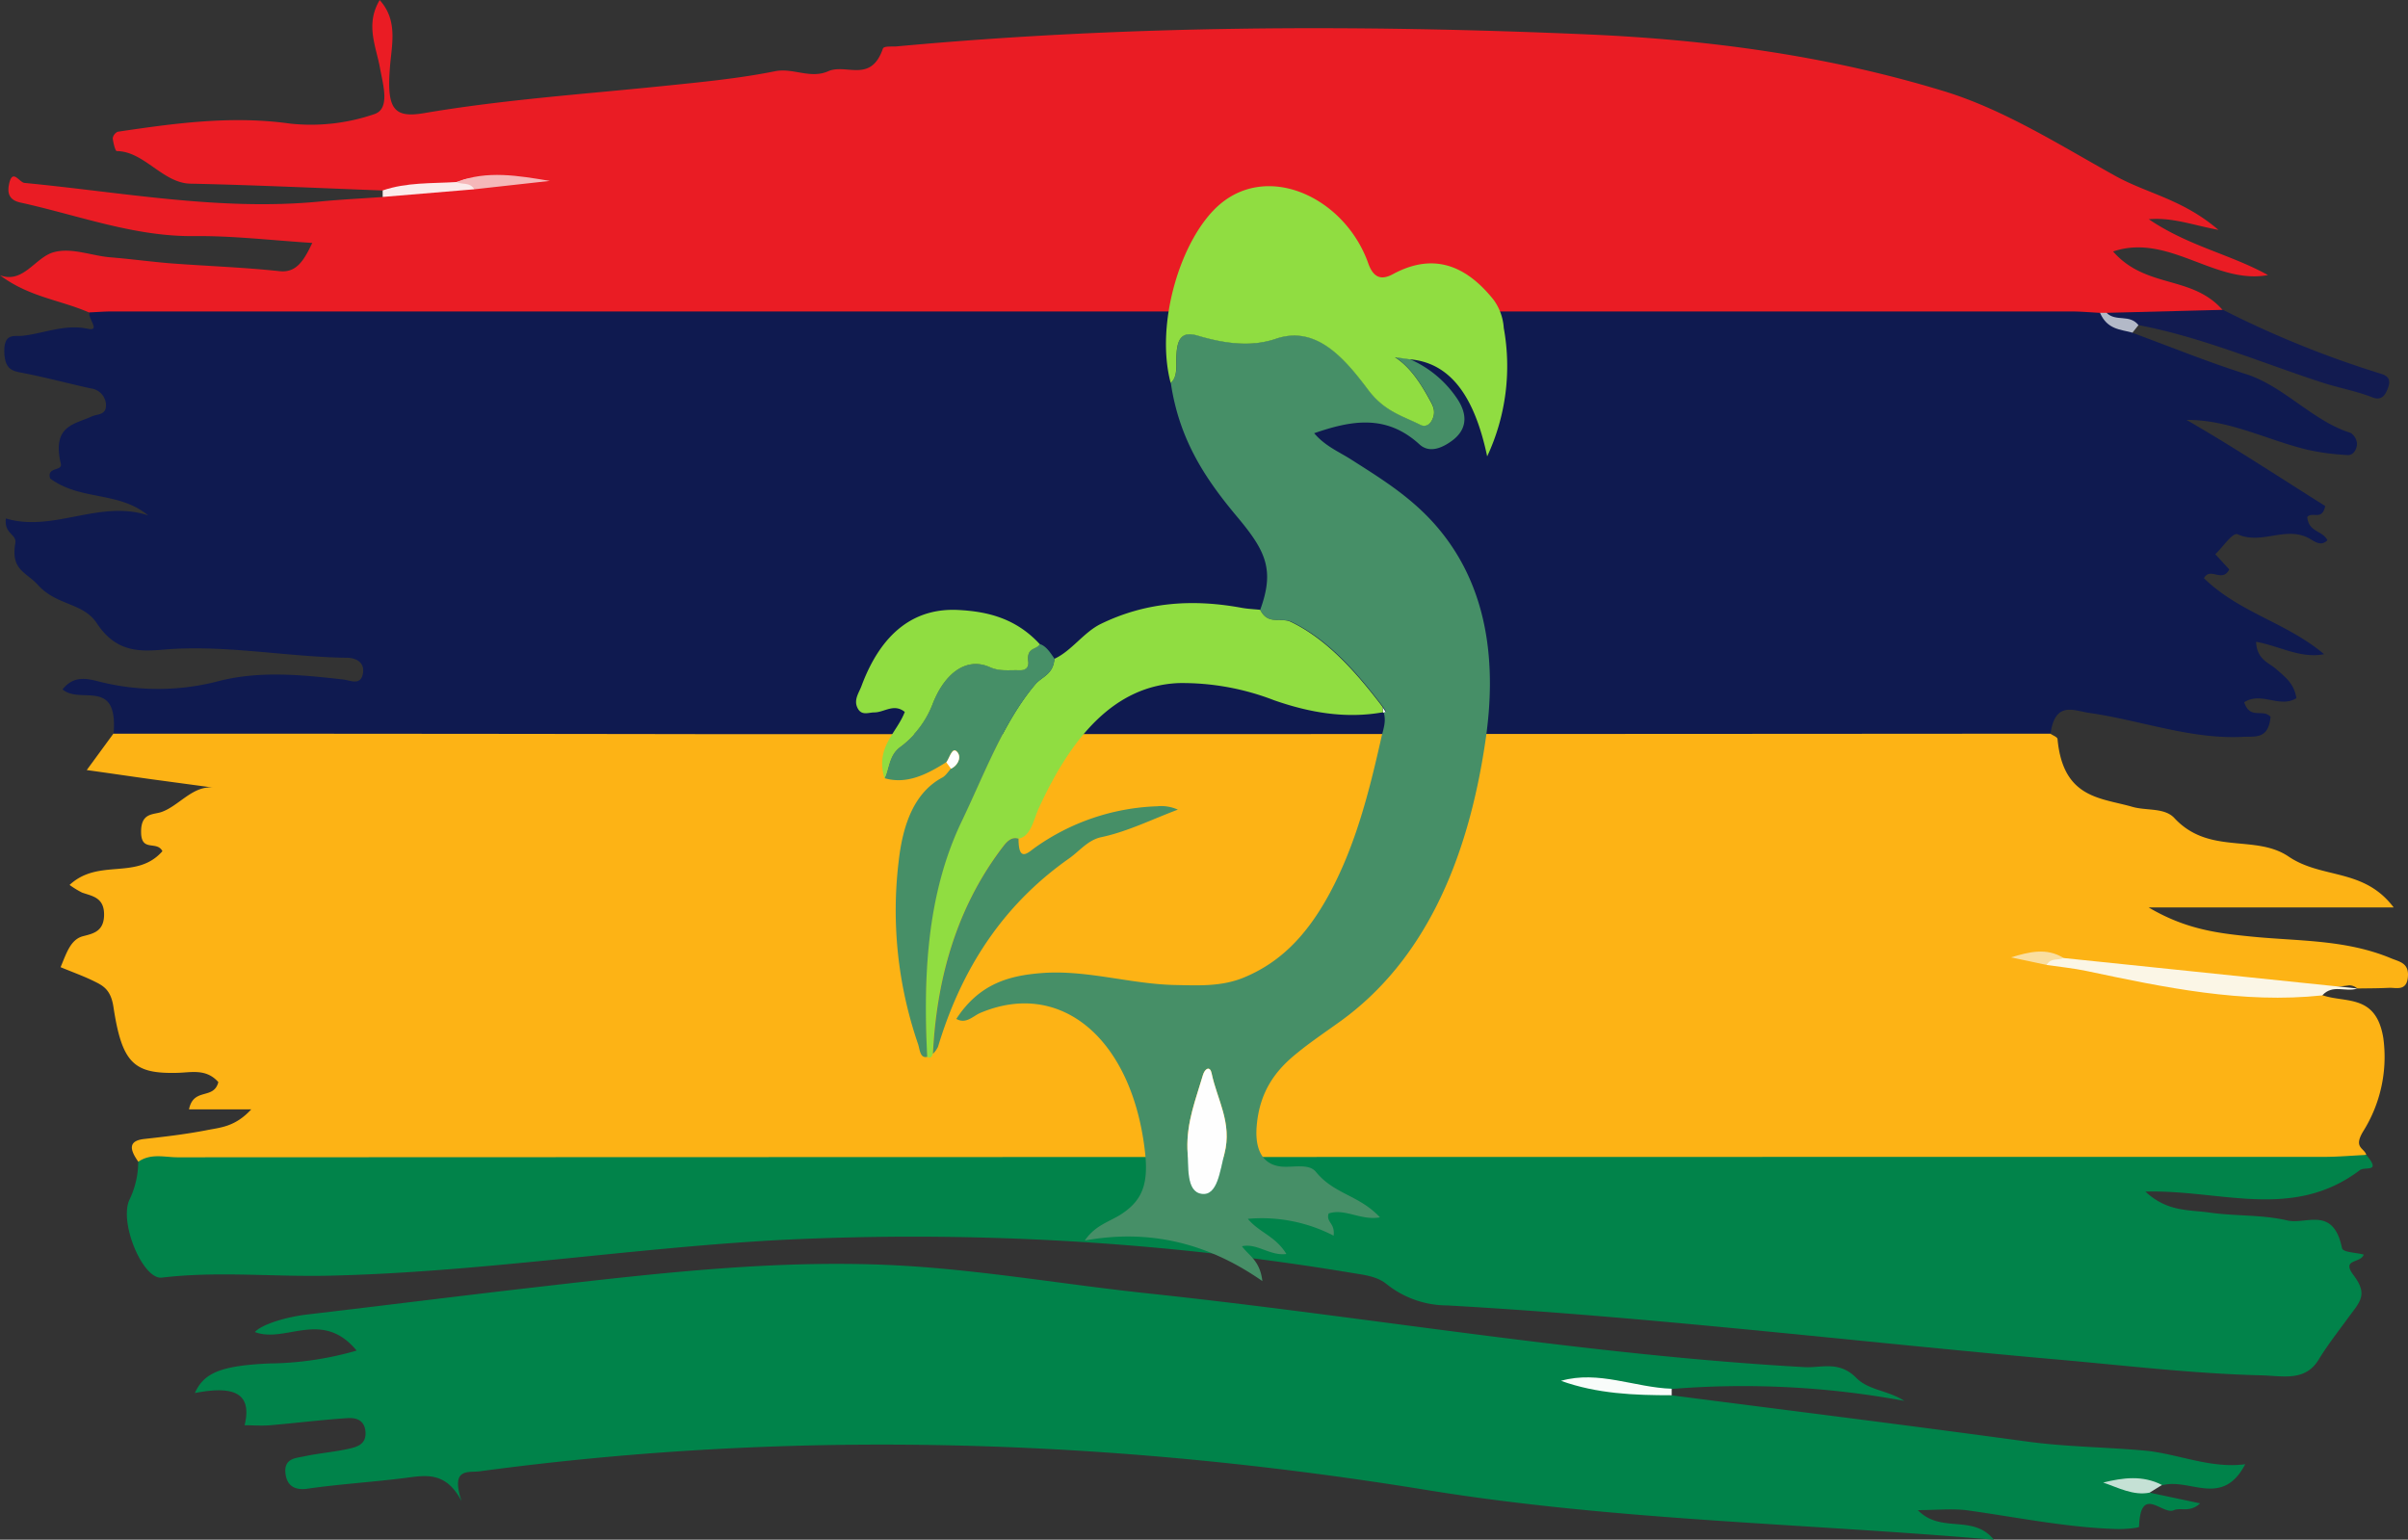 <svg id="Layer_1" data-name="Layer 1" xmlns="http://www.w3.org/2000/svg" viewBox="0 0 402.22 257.21"><rect x="0" y="0" width="402.22" height="257.21" fill="#333333" stroke="none"/><defs><style>.cls-1{fill:#0f1a50;}.cls-2{fill:#fdb315;}.cls-3{fill:#ea1c24;}.cls-4{fill:#01834a;}.cls-5{fill:#00834a;}.cls-6{fill:#121b50;}.cls-7{fill:#fbf6e6;}.cls-8{fill:#f9fcfa;}.cls-9{fill:#fbebeb;}.cls-10{fill:#c5e1d5;}.cls-11{fill:#b3b9c8;}.cls-12{fill:#fade9f;}.cls-13{fill:#f5b7b9;}.cls-14{fill:#468f67;}.cls-15{fill:#90dd41;}.cls-16{fill:#fefefe;}</style></defs><path class="cls-1" d="M446.61,275.33c6.31,2.32,12.58,4.88,18.94,6.89s11.23,7.9,17.51,9.83a2.38,2.38,0,0,1,1.07,1.76c0,1.11-.7,2-1.54,1.95a40.37,40.37,0,0,1-6.65-.87c-6.73-1.6-13.16-5.07-20.28-5,7.86,4.53,15.49,9.56,23.16,14.38-.51,2.55-2.16.84-3,1.84.25,2.58,2.49,2.19,3.37,3.87-1.14,1.18-2.27.09-3.23-.4-3.86-1.94-7.81,1.19-11.74-.58-.86-.39-2.48,2.13-3.76,3.32l2.33,2.54c-1.17,2.32-3.15-.49-4.23,1.47,6.07,5.86,13.76,7.37,20.07,12.69-3.93.78-7.45-1.37-11.36-2.07.16,3,2.07,3.43,3.35,4.55,1.44,1.28,3,2.36,3.39,4.87-2.8,1.74-5.84-1.16-8.72.68,1,3,3.11,1,4.4,2.43-.34,3.83-2.61,3.24-4.6,3.35-8.73.45-17.12-2.78-25.7-4-2.46-.34-5.67-2.08-6.44,3.43-2.65,2.81-5.82,1.9-8.79,1.9q-96.06.07-192.13,0-57.17,0-114.32,0c-2.81,0-5.81.81-8.3-1.9.74-9.37-5.52-4.79-8.53-7.35,1.92-2.47,4.3-1.77,6.27-1.27a40,40,0,0,0,20-.17c6.76-1.69,13.72-1,20.6-.22,1.17.13,2.94,1.09,3.3-1s-1.49-2.62-2.63-2.63c-9.65-.13-19.23-2-28.93-1.48-4.31.23-9.12,1.45-12.89-4.29-2.28-3.46-6.71-2.92-9.82-6.38-2-2.21-4.57-2.46-3.79-7,.26-1.52-1.89-1.5-1.58-4.12,7.94,2.38,15.68-3.22,23.79-.5-5.05-4.13-11.2-2.39-16.39-6.17-.63-2,2.08-1.19,1.78-2.46-1.52-6.43,2.31-6.58,5.18-7.92,1-.44,2.58-.17,2.34-2.23a2.89,2.89,0,0,0-2.54-2.45c-3.78-.83-7.55-1.85-11.34-2.58-1.73-.33-3-.54-3.08-3.52-.06-3.23,1.73-2.55,3-2.68,3.63-.4,7.12-2,10.93-1.18,2.28.49-.13-1.85.33-2.76,2.17-3,5-2.23,7.69-2.24,19.7-.09,39.4-.05,59.11-.05h258c3,0,6.09-.24,9.11.45C441.85,271.45,444.56,272.6,446.61,275.33Z" transform="translate(-90.43 -219.74)"/><path class="cls-2" d="M109.37,342.3q50.4,0,100.8.08,111.38,0,222.74-.08c.41.3,1.17.55,1.2.91.93,9.93,7.17,9.78,12.49,11.31,2.34.68,5.35.11,7,1.85,5.81,6.28,13.5,2.66,19.11,6.46s12.54,1.87,17.55,8.5H449.33c6.33,3.75,11.81,4.33,17.3,4.88,7.77.77,15.63.46,23.2,3.62,1.42.59,3.07.77,2.79,3.25-.27,2.29-2,1.62-3.16,1.68-1.76.09-3.51.08-5.27.11a2.11,2.11,0,0,0-1.35-.53c-15.73,2.18-31.18-1.69-46.7-3.8-2.85-.65-5.76-.89-7.89-1.28,1.17-.31,3,.9,4.91.72,13.83,1.92,27.54,5.47,41.53,5a4.35,4.35,0,0,1,3.64,1c3.83,1.37,9-.29,10.2,7.19a23.39,23.39,0,0,1-3.37,15.57c-1.67,2.77.16,2.72.52,3.91-3.28,2-6.81,2-10.29,2q-177.85.06-355.7.05a17.61,17.61,0,0,1-6.17-.91c-1.5-2.11-1.62-3.49,1-3.78,3.51-.39,7-.8,10.49-1.48,2.24-.45,4.68-.53,7.39-3.47H122c.76-3.72,4.13-1.53,4.9-4.55-2-2.27-4.47-1.62-6.79-1.55-7.29.19-9.29-1.54-10.73-11-.45-3-1.82-3.61-3.42-4.39s-3.31-1.39-5.41-2.26c1-2.38,1.67-4.64,3.76-5.18,1.64-.42,3.4-.77,3.5-3.39.11-3.12-2-3.29-3.67-3.89a15.3,15.3,0,0,1-2.09-1.28c4.91-4.54,11.17-.71,15.51-5.64-.93-1.81-3.49.19-3.56-3.08s1.85-3,3.27-3.42c3-.95,5.41-4.63,8.93-4.1l-10.5-1.42c-3.47-.48-6.94-1-10.78-1.53Z" transform="translate(-90.43 -219.74)"/><path class="cls-3" d="M441.19,272c-1.6-.08-3.2-.23-4.79-.23q-163.65,0-327.29,0c-1.28,0-2.55.11-3.83.16-4.81-2.1-10-2.56-14.85-6.21,3.87,1.48,5.9-3,8.95-3.84s6.35.6,9.53.85c3.35.27,6.69.73,10,1,6.07.46,12.15.66,18.21,1.31,2.74.29,4-1.6,5.47-4.72-6.81-.43-13.28-1.21-19.74-1.14-9.94.12-19.39-3.49-29-5.6-1.92-.42-2.24-1.59-1.89-3.16.58-2.58,1.68-.2,2.58-.12,16.4,1.57,32.75,4.71,49.27,3.11,3.51-.34,7-.51,10.53-.76,5-1.79,10.1-1.2,15.1-2.3,4,.24,7.93-1.27,10.69-.7a89.27,89.27,0,0,0-13.48,1.19c-4.11-.25-8.15,1.65-12.29.72-10.71-.4-21.43-.91-32.15-1.14-4.59-.1-7.72-5.42-12.28-5.44-.24,0-.59-1.38-.67-2.15a1.47,1.47,0,0,1,.82-1.08c9.58-1.43,19.11-2.73,28.83-1.36a32.56,32.56,0,0,0,14-1.57c2.75-.85,1.5-4.9,1-7.67-.66-3.68-2.5-7.31-.06-11.4,3.1,3.43,2,7.45,1.71,11.27-.54,6.91.63,8.48,5.69,7.62,13.45-2.29,27-3.19,40.5-4.59,6.06-.62,12.14-1.21,18.14-2.41,3-.61,5.88,1.33,8.88,0s7.11,2.06,9.13-3.77c.17-.49,1.51-.31,2.31-.38,38.46-3.55,77-3.67,115.46-2,20,.87,39.89,3.5,59.46,9.48,10,3.06,19.18,8.9,28.53,14.1,5.35,3,11.31,3.91,17.32,9.07-4.46-.84-7.67-2.11-11.63-1.78,6.65,4.51,13.58,5.83,19.91,9.33-8.81,1.66-16.61-7.07-25.87-3.94,5.51,6.28,13.18,3.9,18.31,9.79-1.56,2.38-3.73,2.1-5.74,2-4.11-.16-8.21-.64-12.32-.59A5.17,5.17,0,0,1,441.19,272Z" transform="translate(-90.43 -219.74)"/><path class="cls-4" d="M113.52,413.82c2.12-1.47,4.41-.75,6.6-.75Q299.31,413,478.49,413c2.39,0,4.79-.21,7.19-.33,2.58,3.06-.19,1.88-1.08,2.55-11.24,8.5-23.33,3.22-35.81,3.58,3.7,3.46,7.37,3,10.82,3.52,4.29.59,8.68.32,12.9,1.3,3.12.73,7.66-2.49,9.12,4.63.15.71,2.31.72,3.62,1.07-.46,1.49-3.77.66-1.74,3.38,2.43,3.22,1.26,4.34-.72,7-1.65,2.27-3.51,4.62-5.07,7.18-2.26,3.7-6,2.7-9.62,2.61-11.54-.28-23-1.68-34.49-2.68-33.84-3-67.61-7.1-101.5-9a16.23,16.23,0,0,1-10.06-3.55c-1.52-1.26-3.63-1.53-5.51-1.83a446.79,446.79,0,0,0-96.2-5.53c-25.09,1.38-50,5.4-75.13,5.95-9.25.2-18.5-.79-27.74.32-3.15.38-7.12-9.06-5.46-12.92A14.74,14.74,0,0,0,113.52,413.82Z" transform="translate(-90.43 -219.74)"/><path class="cls-5" d="M449.49,469.09l8.44,1.79c-1.75,1.62-3.21.62-4.41,1.15-1.9.83-5.55-4.36-5.79,2.75,0,.21-2.38.42-3.65.39-8.34-.24-16.57-1.94-24.84-3.1-2.67-.37-5.4-.06-8.47-.06,3.92,4,9.16.58,12.72,4.95-31.63-2.75-63.36-3.2-94.81-8.32-52.63-8.57-105.3-10.23-158.09-3.12-2,.26-4.92-.64-3.06,5-2.51-4.81-5.71-4.38-9-3.94-5.57.73-11.18,1.05-16.74,1.85-1.94.28-3.45-.33-3.68-2.61-.26-2.47,1.76-2.5,3.06-2.78,2.52-.55,5.09-.73,7.6-1.3,1.19-.28,2.85-.66,2.71-2.78s-1.74-2.4-3-2.32c-4.31.28-8.61.82-12.91,1.19-1.42.12-2.86,0-4.28,0,1.22-5.08-1.36-6.75-8.31-5.38,1.51-3.39,4.4-4.57,12.38-4.94A54.57,54.57,0,0,0,150,445.36c-5.78-7-11.87-1.14-17-3.1,1.1-1.23,5-2.49,8.73-2.93,12.64-1.48,25.28-3.08,37.92-4.53,20.73-2.38,41.61-4.86,62.3-3.58,13.38.83,26.91,3.18,40.38,4.6,36.52,3.88,72.87,10.26,109.51,12.3,2.85.16,5.77-1.13,8.68,1.82,2.05,2.07,5.31,2.06,8,3.82a148,148,0,0,0-38.75-2c-6.39,1.75-12.46-2.62-17.36-1.54,4.88.16,11.09,1.72,17.36,2.63,19.72,2.54,39.44,5,59.15,7.69,6.53.9,13.08.93,19.6,1.51,5.61.49,11.09,3.08,16.94,2.29-3.81,7.31-9.24,2.29-13.79,3.5-3-.65-6.16,1.15-9.09-.86C444.68,468.35,447.36,467.25,449.49,469.09Z" transform="translate(-90.43 -219.74)"/><path class="cls-6" d="M442.3,272l19.45-.5a167.65,167.65,0,0,0,26.14,10.6c.84.27,2.08.59,1.45,2.36-.47,1.32-1.1,2.26-2.63,1.66-2.73-1.07-5.59-1.57-8.37-2.47-10.21-3.32-20.25-7.63-30.71-9.6C445.87,273.34,443.58,274.94,442.3,272Z" transform="translate(-90.43 -219.74)"/><path class="cls-7" d="M435.13,379.78l49.06,5.09c-1.92.68-4.09-.79-5.86,1.15-13.3,1.42-26.35-1.32-39.4-4.08-2.2-.46-4.42-.68-6.64-1C432.62,378,434.07,379.71,435.13,379.78Z" transform="translate(-90.43 -219.74)"/><path class="cls-8" d="M369.66,452.82c-6.22,0-12.42-.23-18.49-2.41,6.27-1.79,12.32,1.12,18.49,1.32Z" transform="translate(-90.43 -219.74)"/><path class="cls-9" d="M169.66,251.36l-15.31,1.28c0-.37,0-.73,0-1.09,4-1.37,8.2-1.15,12.32-1.4C167.8,250.05,169.26,248.45,169.66,251.36Z" transform="translate(-90.43 -219.74)"/><path class="cls-10" d="M449.49,469.09c-2.72.54-5.2-.82-7.76-1.69,3.32-.81,6.6-1.26,9.83.41Z" transform="translate(-90.43 -219.74)"/><path class="cls-11" d="M442.3,272c1.58,1.55,3.83.16,5.33,2.05l-1,1.26c-2-.54-4.22-.51-5.42-3.31Z" transform="translate(-90.43 -219.74)"/><path class="cls-12" d="M435.13,379.78c-.94.44-2.1-.11-2.84,1.15l-5.94-1.26C429.33,378.76,432.27,378,435.13,379.78Z" transform="translate(-90.43 -219.74)"/><path class="cls-13" d="M169.66,251.36c-.79-1.28-2-.7-3-1.21,5.14-2,10.36-1.06,15.62-.19Z" transform="translate(-90.43 -219.74)"/><path class="cls-14" d="M300.93,321.61c2.4-6.59,1-9.72-3.68-15.33-5.17-6.16-9.82-12.77-11.26-22.62,1.06-.92.95-2.44.95-3.88,0-3.53.88-4.8,3.61-4,4.27,1.26,8.73,2,13,.52,6.69-2.29,11.37,3.1,15.44,8.54,2.72,3.62,5.7,4.33,8.73,5.84.76.38,1.67.06,2.1-1.2s-.11-2.16-.63-3.1c-1.58-2.85-3.31-5.41-5.73-7l2.41.34a18.22,18.22,0,0,1,7.87,6.49c2,2.9,1.68,5.4-.86,7.22-1.72,1.24-3.74,2-5.33.56-5.6-5.13-11.45-4-17.61-1.88,1.85,2.17,4.12,3.08,6.19,4.4,5.53,3.53,11.13,6.92,15.63,12.85,7.1,9.34,8.69,21.2,6.81,34-3,20.67-10.51,37-24.13,46.9-2.46,1.78-5,3.47-7.37,5.41-3.4,2.73-6.24,6.22-6.73,12.2-.33,4,1.05,6.34,3.9,6.72,2,.28,4.76-.61,6,.92,3.06,3.76,7.19,3.84,10.69,7.59-3.17.58-5.85-1.55-8.57-.65-.48,1.48,1.11,1.59.83,3.71a26.13,26.13,0,0,0-14.33-2.81c2,2.37,4.57,2.83,6.44,5.87-2.77.36-4.86-1.85-7.42-1.29,1.2,1.64,3,2.36,3.41,5.82-9.63-6.72-19.43-8.63-29.66-6.78,1.81-2.65,4.17-3.11,6.23-4.49,3.34-2.24,4.4-4.93,3.85-10.08-2.06-19-14-29.17-27.54-23.45-1.23.53-2.38,1.92-4,1,3.91-6,9-7.25,14.28-7.66,7.52-.58,14.91,1.88,22.41,2,3.8.08,7.63.27,11.31-1.24,5.9-2.43,10.46-6.81,14.41-14.17,4.31-8.05,6.54-16.82,8.6-26,.3-1.31.86-2.69.35-4.19l0,.05.41-.15-.48-.76c-4.55-6-9.33-11.37-15.37-14.25C304.33,322.84,302.21,324.21,300.93,321.61ZM288.77,411.7c.24,2.89-.27,7.09,2.37,7.48s3.06-3.79,3.82-6.73c1.32-5.16-1.24-9-2.15-13.43-.26-1.24-1.12-.84-1.47.37C290.18,403.36,288.63,407.16,288.77,411.7Z" transform="translate(-90.43 -219.74)"/><path class="cls-15" d="M325.85,279.76l-2.41-.34c2.42,1.56,4.15,4.12,5.73,7,.52.94,1.08,1.83.63,3.1s-1.34,1.58-2.1,1.2c-3-1.51-6-2.22-8.73-5.84-4.07-5.44-8.75-10.83-15.44-8.54-4.25,1.45-8.71.74-13-.52-2.73-.81-3.6.46-3.61,4,0,1.44.11,3-.95,3.88-2.65-10,1.76-24.35,8.26-29.86,8.29-7,20.9-.94,24.74,9.87.91,2.58,2.3,2.81,4.12,1.83,6.19-3.35,11.74-2.09,16.83,4.29a9,9,0,0,1,1.69,4.69,35.63,35.63,0,0,1-2.77,21.46C336.8,286.3,332.9,280.32,325.85,279.76Z" transform="translate(-90.43 -219.74)"/><path class="cls-15" d="M300.93,321.61c1.28,2.6,3.4,1.23,5.09,2,6,2.88,10.82,8.26,15.37,14.25,0,.3.05.6.07.91l0-.05c-6.17,1.12-12.24.09-18.21-2a42.39,42.39,0,0,0-15.94-2.87c-10.61.44-17.84,8.82-23.37,20.91-.89,1.95-1.3,4.73-3.42,5.09-1-.33-1.75.23-2.48,1.17q-10.8,14.06-11.82,34.77c-.17.73-.55.67-.95.5-.71-13.89,0-27.42,5.76-39.34,3.8-7.92,7-16.56,12.3-22.87,1.11-1.33,3-1.61,3.21-4.28,2.83-1.27,4.91-4.44,7.76-5.83,7.72-3.76,15.56-4.16,23.55-2.69C298.9,321.47,299.92,321.5,300.93,321.61Z" transform="translate(-90.43 -219.74)"/><path class="cls-14" d="M266.58,329.8c-.23,2.67-2.1,2.95-3.21,4.28-5.33,6.31-8.5,14.95-12.3,22.87-5.72,11.92-6.47,25.45-5.76,39.34-1.22.3-1.23-1.26-1.54-2.16a68.55,68.55,0,0,1-3.23-30.5c.7-6.33,2.7-11.55,7.29-14,.54-.28,1-1,1.45-1.5,1-.43,1.81-1.76,1.11-2.7-.88-1.17-1.31.88-1.89,1.63-3.29,2.07-6.63,3.75-10.32,2.68.83-1.82.69-4,2.76-5.39a16.13,16.13,0,0,0,5.23-6.92c2-5.2,5.6-8,9.63-6.26,1.64.73,3.24.45,4.86.51.75,0,1.68-.2,1.53-1.48-.29-2.43,1.33-1.88,1.93-2.87C265.19,327.67,265.87,328.77,266.58,329.8Z" transform="translate(-90.43 -219.74)"/><path class="cls-15" d="M264.12,327.36c-.6,1-2.22.44-1.93,2.87.15,1.28-.78,1.51-1.53,1.48-1.62-.06-3.22.22-4.86-.51-4-1.79-7.65,1.06-9.63,6.26a16.13,16.13,0,0,1-5.23,6.92c-2.07,1.43-1.93,3.57-2.76,5.39-1.59-5.24,2-7.49,3.38-11.1-1.82-1.48-3.45.09-5.09.08-1,0-2.19.64-2.85-.84-.59-1.31.3-2.47.7-3.55,3.43-9.24,9.12-13.1,16.22-12.72C255.34,321.89,260.11,323,264.12,327.36Z" transform="translate(-90.43 -219.74)"/><path class="cls-14" d="M246.26,395.79q1-20.75,11.82-34.77c.73-.94,1.49-1.5,2.48-1.17,0,4,1.54,2.36,2.75,1.49a37.38,37.38,0,0,1,20.41-6.91,6.77,6.77,0,0,1,3.45.56c-4.26,1.6-8.46,3.69-12.79,4.6-2.24.48-3.6,2.3-5.37,3.55-9.87,6.94-17.52,16.9-21.9,31.47A4.27,4.27,0,0,1,246.26,395.79Z" transform="translate(-90.43 -219.74)"/><path class="cls-16" d="M288.77,411.7c-.14-4.54,1.41-8.34,2.57-12.31.35-1.21,1.21-1.61,1.47-.37.91,4.39,3.47,8.27,2.15,13.43-.76,2.94-1.17,7.12-3.82,6.73S289,414.59,288.77,411.7Z" transform="translate(-90.43 -219.74)"/><path class="cls-16" d="M321.46,338.81c0-.31,0-.61-.07-.91l.48.76Z" transform="translate(-90.43 -219.74)"/><path class="cls-16" d="M248.5,347.09c.58-.75,1-2.8,1.89-1.63.7.94-.12,2.27-1.11,2.7Z" transform="translate(-90.43 -219.74)"/></svg>